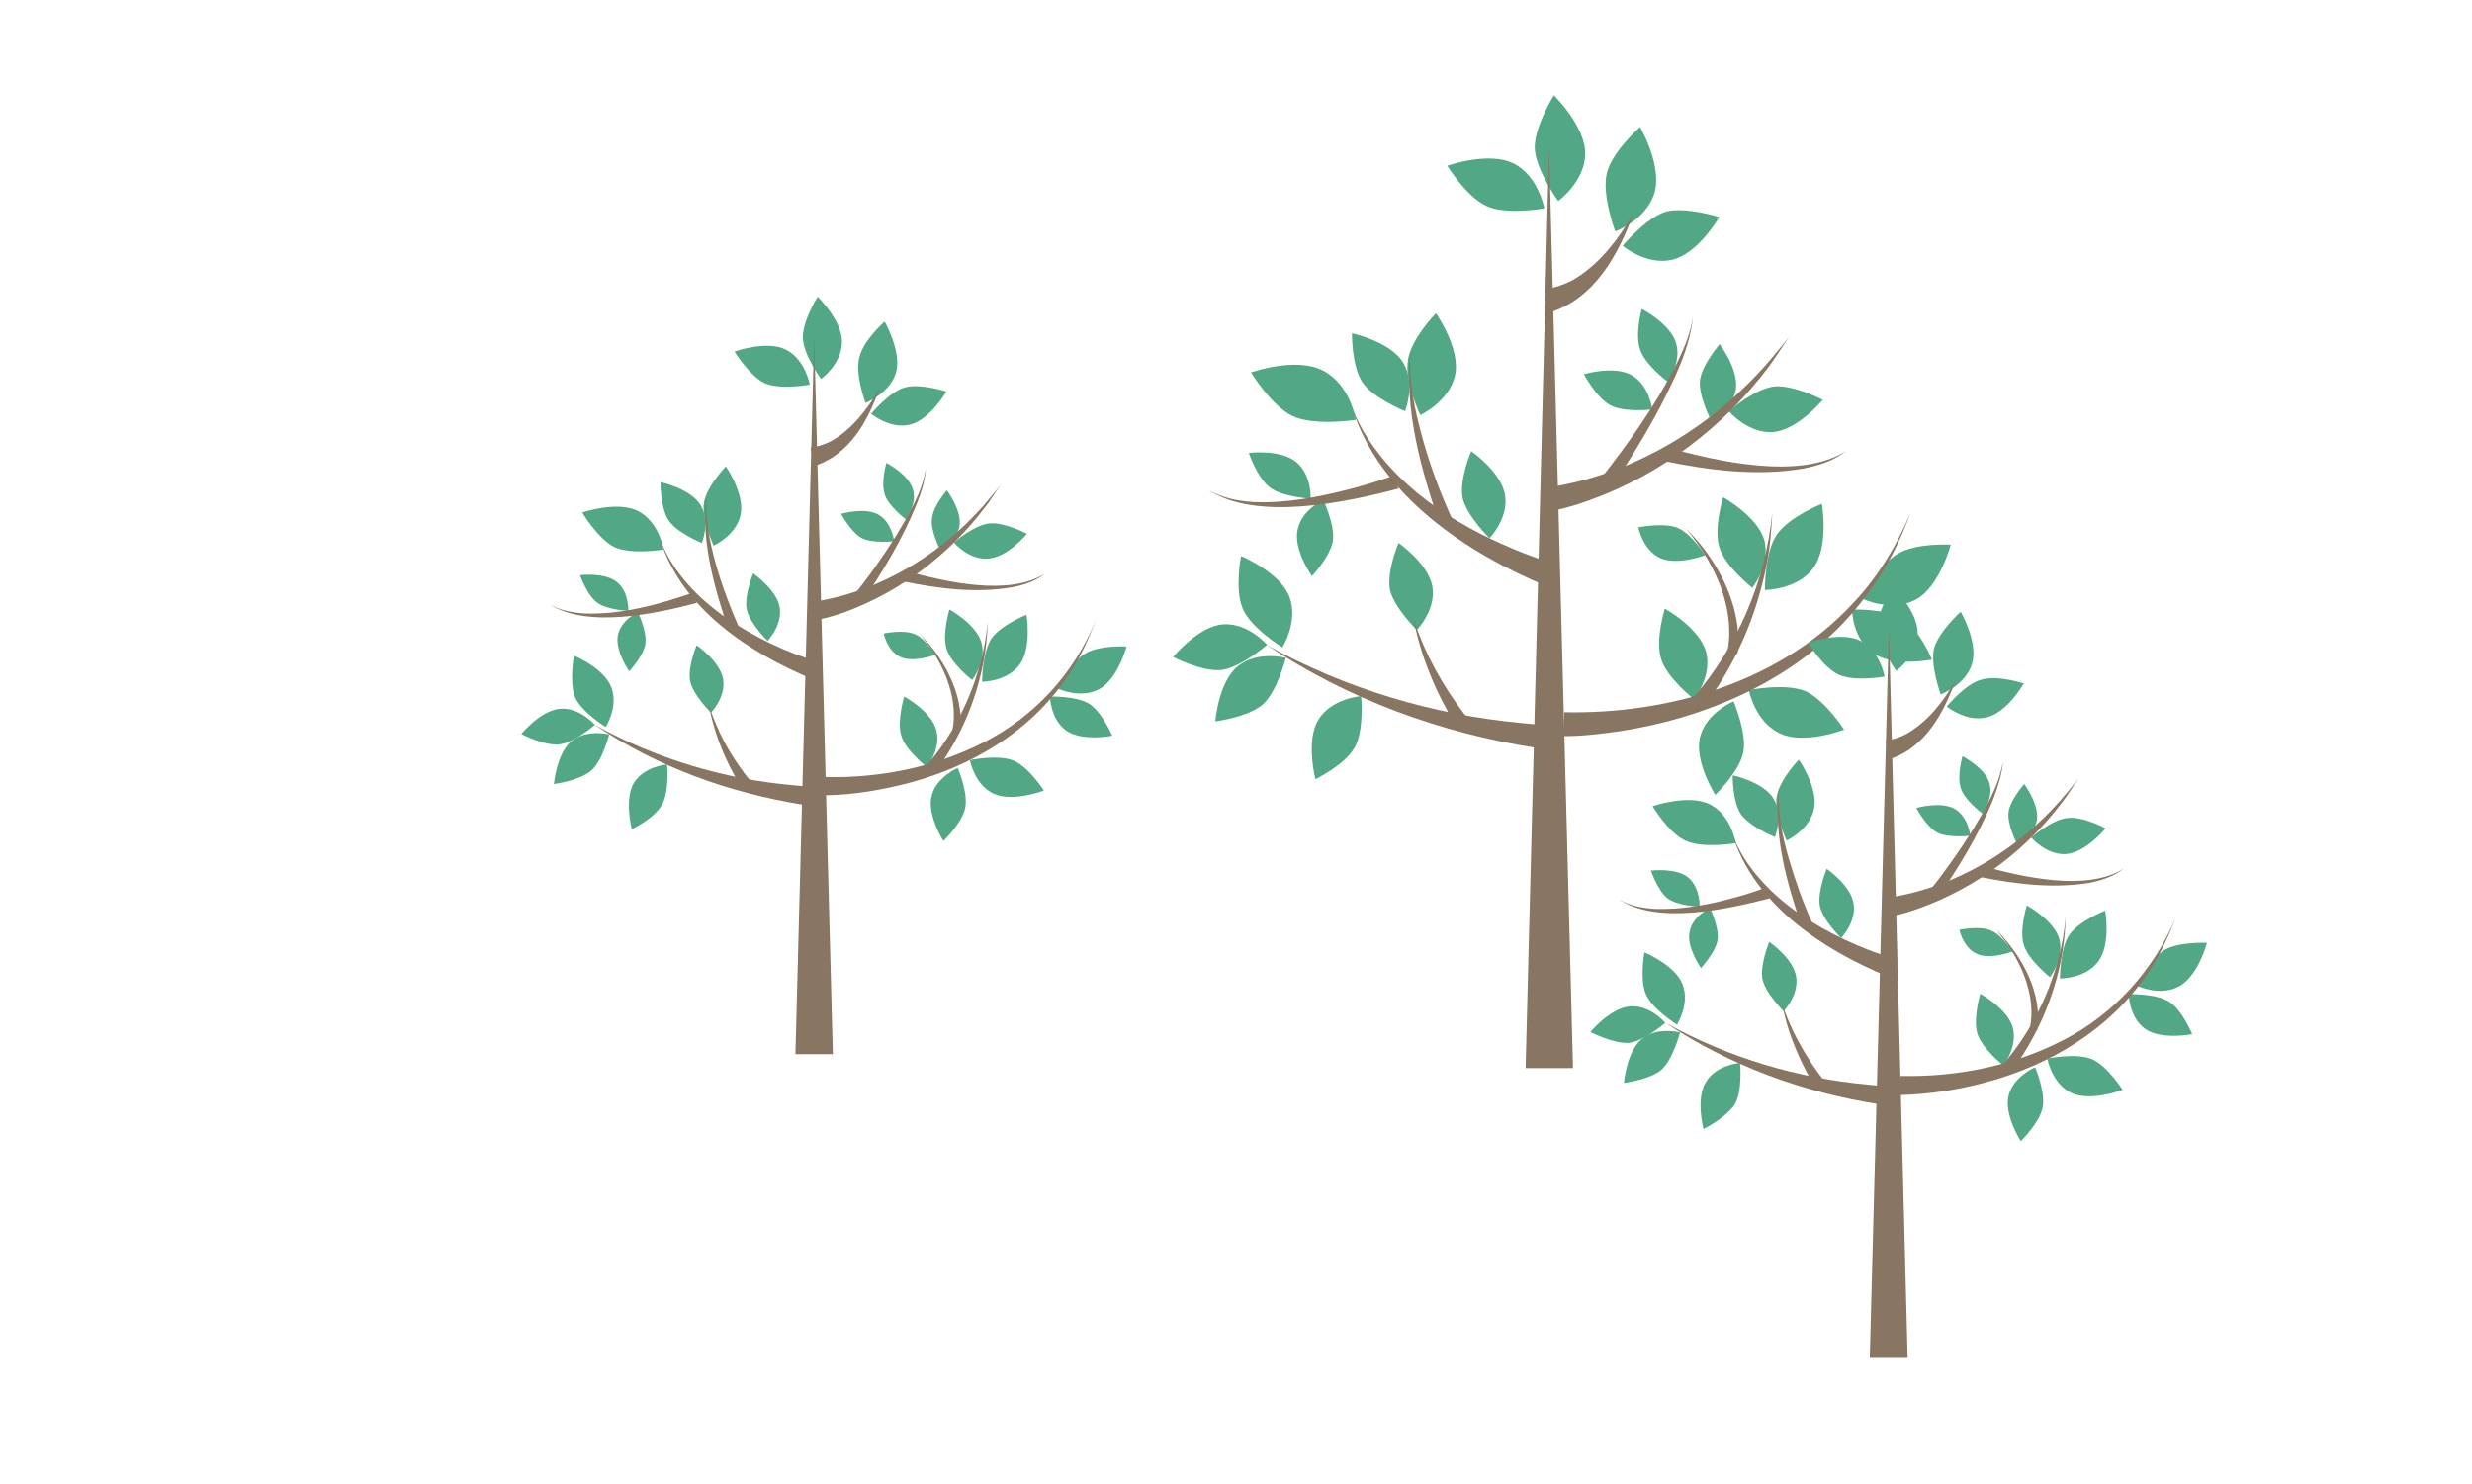 <?xml version="1.0" encoding="utf-8"?>
<!-- Generator: Adobe Illustrator 26.3.1, SVG Export Plug-In . SVG Version: 6.00 Build 0)  -->
<svg version="1.1" id="Layer_1" xmlns="http://www.w3.org/2000/svg" xmlns:xlink="http://www.w3.org/1999/xlink" x="0px" y="0px"
	 viewBox="0 0 568.1 341.1" style="enable-background:new 0 0 568.1 341.1;" xml:space="preserve">
<style type="text/css">
	.st0{fill:#52A785;}
	.st1{fill:#887562;}
</style>
<g>
	<g>
		<g>
			<g>
				<path class="st0" d="M203.3,73.9c0,0,4,7,2.6,11.8c-1.5,4.8-7,6.9-7,6.9s-2.5-6.7-1.4-10.5C198.4,78.2,203.3,73.9,203.3,73.9"/>
				<path class="st0" d="M217.5,90c0,0-3.8,6.5-8.4,7.6c-4.6,1.1-8.9-2.5-8.9-2.5s4.3-5.2,7.9-6.1C211.7,88.1,217.5,90,217.5,90"/>
				<path class="st0" d="M203.7,106.4c0,0,5.1,2.6,6.1,6.1c1,3.5-1.6,6.9-1.6,6.9s-4.1-3.1-4.9-5.8
					C202.4,110.8,203.7,106.4,203.7,106.4"/>
				<path class="st0" d="M217.6,112.7c0,0,3.5,4.6,2.9,8.2c-0.6,3.6-4.4,5.5-4.4,5.5s-2.4-4.5-1.9-7.3
					C214.5,116.2,217.6,112.7,217.6,112.7"/>
				<path class="st0" d="M236,122.7c0,0-4.5,5.5-9,5.7c-4.4,0.3-7.8-3.7-7.8-3.7s4.7-4.1,8.3-4.4C230.9,120,236,122.7,236,122.7"/>
				<path class="st0" d="M235.9,141.3c0,0,1.3,7.6-1.6,11.5c-2.9,3.9-8.6,3.9-8.6,3.9s0-6.8,2.2-10
					C230.1,143.6,235.9,141.3,235.9,141.3"/>
				<path class="st0" d="M168.8,80.8c0,0,7.5-2.7,11.9-0.4c4.4,2.3,5.4,8,5.4,8s-6.9,1.3-10.5-0.4C172.2,86.3,168.8,80.8,168.8,80.8
					"/>
				<path class="st0" d="M187.9,68.2c0,0,5.7,5.5,5.6,10.5c-0.1,5-4.8,8.4-4.8,8.4s-4.2-5.7-4.2-9.6
					C184.5,73.6,187.9,68.2,187.9,68.2"/>
				<path class="st0" d="M193.3,118.1c0,0,5.5-1.6,8.6,0.2c3.1,1.8,3.6,6.1,3.6,6.1s-5.1,0.6-7.6-0.8
					C195.5,122.2,193.3,118.1,193.3,118.1"/>
				<path class="st0" d="M144.6,154.3c0,0-3.3-4.7-2.6-8.3c0.7-3.5,4.6-5.3,4.6-5.3s2.2,4.6,1.7,7.4
					C147.8,150.9,144.6,154.3,144.6,154.3"/>
				<path class="st0" d="M133.8,117.8c0,0,8.1-2.8,12.9-0.3c4.8,2.5,5.8,8.8,5.8,8.8s-7.5,1.3-11.4-0.6
					C137.3,123.7,133.8,117.8,133.8,117.8"/>
				<path class="st0" d="M151.8,110.8c0,0,6.9,1.5,9.2,5.3c2.3,3.8,0.3,8.7,0.3,8.7s-5.8-2.3-7.7-5.3
					C151.7,116.5,151.8,110.8,151.8,110.8"/>
				<path class="st0" d="M166.8,107.2c0,0,4.4,6.3,3.4,11.1c-1,4.8-6.2,7.1-6.2,7.1s-2.9-6.2-2.2-10
					C162.5,111.7,166.8,107.2,166.8,107.2"/>
				<path class="st0" d="M255.6,169.1c0,0-6.9,1.4-10.6-1.2c-3.6-2.6-3.7-7.8-3.7-7.8s6.3-0.2,9.2,1.8
					C253.4,163.9,255.6,169.1,255.6,169.1"/>
				<path class="st0" d="M239.9,181.7c0,0-7.2,2.8-11.6,0.7c-4.4-2.1-5.4-7.7-5.4-7.7s6.7-1.4,10.2,0.2
					C236.5,176.4,239.9,181.7,239.9,181.7"/>
				<path class="st0" d="M215,150.5c0,0-5.1,1.9-8.1,0.5c-3.1-1.5-3.8-5.4-3.8-5.4s4.7-1,7.2,0.2C212.7,146.8,215,150.5,215,150.5"
					/>
				<path class="st0" d="M258.9,148.6c0,0-2,7.5-6.3,9.8c-4.3,2.3-9.4-0.1-9.4-0.1s2.8-6.2,6.2-8.1
					C252.7,148.2,258.9,148.6,258.9,148.6"/>
				<path class="st0" d="M133.3,132.2c0,0,5.7-0.7,8.5,1.6c2.8,2.3,2.6,6.6,2.6,6.6s-5.1-0.2-7.3-2
					C134.8,136.6,133.3,132.2,133.3,132.2"/>
				<path class="st0" d="M160.1,148.3c0,0,5.5,3.8,6.1,7.9c0.6,4.1-2.8,7.6-2.8,7.6s-4.2-4.1-4.8-7.3
					C158,153.2,160.1,148.3,160.1,148.3"/>
				<path class="st0" d="M173.1,131.8c0,0,5.5,3.8,6.1,7.9c0.6,4.1-2.8,7.6-2.8,7.6s-4.2-4.1-4.8-7.3
					C171,136.8,173.1,131.8,173.1,131.8"/>
				<path class="st0" d="M218.2,140.1c0,0,6.3,3.4,7.4,7.8c1.1,4.3-2.2,8.4-2.2,8.4s-5-3.9-5.9-7.3
					C216.5,145.6,218.2,140.1,218.2,140.1"/>
				<path class="st0" d="M207.8,160.1c0,0,6.3,3.4,7.4,7.8c1.1,4.3-2.2,8.4-2.2,8.4s-5-3.9-5.9-7.3
					C206.1,165.6,207.8,160.1,207.8,160.1"/>
				<path class="st0" d="M216.8,193.3c0,0-3.8-6-2.7-10.4c1.1-4.3,6-6.4,6-6.4s2.5,5.8,1.7,9.3C221,189.3,216.8,193.3,216.8,193.3"
					/>
				<path class="st0" d="M145.2,190.6c0,0-1.8-6.9,0.5-10.7c2.4-3.8,7.6-4.2,7.6-4.2s0.6,6.3-1.2,9.3
					C150.4,188.1,145.2,190.6,145.2,190.6"/>
			</g>
			<path class="st0" d="M131.9,150.7c0,0,6.9,2.8,8.6,7.3c1.7,4.4-1.3,9.1-1.3,9.1s-5.7-3.5-7.1-7
				C130.8,156.6,131.9,150.7,131.9,150.7"/>
			<path class="st0" d="M119.8,168.7c0,0,4.5-5.5,9-5.8c4.5-0.3,7.9,3.7,7.9,3.7s-4.8,4.2-8.3,4.5
				C124.9,171.4,119.8,168.7,119.8,168.7"/>
			<path class="st0" d="M127.3,180.2c0,0,0.6-7.1,4.1-9.9c3.5-2.8,8.6-1.5,8.6-1.5s-1.5,6.1-4.2,8.4
				C133,179.5,127.3,180.2,127.3,180.2"/>
		</g>
		<g>
			<polygon class="st1" points="182.8,242.3 187.1,77.6 191.4,242.3 182.8,242.3 			"/>
		</g>
		<g>
			<path class="st1" d="M202.1,89.3c-2.6,7.4-6.9,15.3-15,17.8c0,0-0.8-4.2-0.8-4.2c1.5-0.2,3.1-0.7,4.7-1.5
				C195.8,98.7,199.4,94,202.1,89.3L202.1,89.3z"/>
		</g>
		<g>
			<path class="st1" d="M186.7,156.1c-14.6-6.1-29.8-16.1-34.9-31.8c1.5,3.7,3.7,7.1,6.3,10c5.2,5.9,12,10.2,19,13.6
				c3.5,1.7,7.2,3.1,10.9,4.2L186.7,156.1L186.7,156.1z"/>
		</g>
		<g>
			<path class="st1" d="M167.6,145.3c-3.4-10-6.5-20.7-5.3-31.3c-0.3,5.3,0.8,10.5,2.2,15.6c1.4,5,3.3,10,5.4,14.8
				C169.9,144.3,167.6,145.3,167.6,145.3L167.6,145.3z"/>
		</g>
		<g>
			<path class="st1" d="M184.8,185c-17.1-2.7-33.8-8.7-48.1-18.4c14,7.8,29.7,12.5,45.7,13.9c1,0.1,2.4,0.2,3.4,0.3
				C185.7,180.8,184.8,185,184.8,185L184.8,185z"/>
		</g>
		<g>
			<path class="st1" d="M170.3,180.8c-2.4-3.8-4.9-9.1-6.2-13.8c-0.5-1.6-0.9-3.3-1.2-5c0.5,1.6,1.1,3.2,1.8,4.8
				c1.9,4.5,4.5,8.6,7.5,12.4c0.2,0.2,0.4,0.5,0.5,0.8C172.7,180,170.3,180.8,170.3,180.8L170.3,180.8z"/>
		</g>
		<g>
			<path class="st1" d="M189.7,178.6c12.5,0.3,25.4-2.3,36.6-8.1c11.4-5.8,20.6-15.8,25.4-27.7c-1.7,4.6-3.8,9-6.6,13
				c-8.3,12.3-21.8,20.3-36,24.1c-6.5,1.7-12.9,2.8-19.6,2.9C189.6,182.9,189.7,178.6,189.7,178.6L189.7,178.6z"/>
		</g>
		<g>
			<path class="st1" d="M212.8,176.1c6-6.8,10.3-15.3,12.6-24.1c0.8-3,1.3-6,1.6-9.1c-0.1,3.1-0.4,6.2-1,9.3
				c-1.8,9.3-5.6,18.1-11.4,25.6C214.6,177.7,212.8,176.1,212.8,176.1L212.8,176.1z"/>
		</g>
		<g>
			<path class="st1" d="M218.9,167.8c1.3-6.9-1.6-14.1-5.6-19.7c-0.6-0.8-1.3-1.6-1.9-2.4c0.7,0.8,1.4,1.5,2.1,2.3
				c3.3,4,5.9,8.7,6.9,13.8c0.4,2.1,0.6,4.2,0.2,6.4L218.9,167.8L218.9,167.8z"/>
		</g>
		<g>
			<path class="st1" d="M187.1,138.3c16-2.5,30.7-11.8,40.8-24.3c0,0,2.1-2.6,2.1-2.6c-1.2,1.6-2.5,3.9-3.8,5.4
				c-8.1,10.7-19.2,19.1-31.8,23.8c-2.2,0.8-4.3,1.4-6.7,1.9L187.1,138.3L187.1,138.3z"/>
		</g>
		<g>
			<path class="st1" d="M195.9,137.2c3.6-4.4,6.9-9.1,10-14c2.9-4.9,6-9.9,6.9-15.6c-0.2,2.9-1.1,5.7-2.2,8.4
				c-3.3,8.1-7.8,15.5-12.7,22.7C197.9,138.7,195.9,137.2,195.9,137.2L195.9,137.2z"/>
		</g>
		<g>
			<path class="st1" d="M208.1,131.2c9,2.5,23.8,6,32.1,0.6c-2.2,1.8-4.9,2.7-7.7,3.2c-8.4,1.4-16.9,0.3-25.1-1.4
				C207.4,133.6,208.1,131.2,208.1,131.2L208.1,131.2z"/>
		</g>
		<g>
			<path class="st1" d="M160.1,138.6c-9.6,2.5-25.2,5.9-34,0.2c2.5,1.5,5.4,2,8.2,2.2c8.5,0.3,17-2,25-4.8
				C159.3,136.2,160.1,138.6,160.1,138.6L160.1,138.6z"/>
		</g>
	</g>
	<g>
		<g>
			<g>
				<path class="st0" d="M376.9,29.2c0,0,5.2,8.9,3.3,15.2c-1.9,6.2-9,8.8-9,8.8s-3.2-8.6-1.9-13.5
					C370.6,34.7,376.9,29.2,376.9,29.2"/>
				<path class="st0" d="M395.1,49.9c0,0-4.8,8.4-10.8,9.8c-5.9,1.4-11.4-3.2-11.4-3.2s5.5-6.6,10.1-7.9
					C387.7,47.5,395.1,49.9,395.1,49.9"/>
				<path class="st0" d="M377.3,71c0,0,6.6,3.4,7.9,7.9c1.3,4.5-2,8.8-2,8.8s-5.2-3.9-6.3-7.4C375.7,76.7,377.3,71,377.3,71"/>
				<path class="st0" d="M395.2,79.1c0,0,4.5,5.9,3.7,10.5c-0.8,4.6-5.7,7-5.7,7s-3-5.8-2.5-9.4C391.3,83.6,395.2,79.1,395.2,79.1"
					/>
				<path class="st0" d="M418.9,91.9c0,0-5.8,7-11.5,7.4c-5.7,0.4-10.1-4.8-10.1-4.8s6.1-5.3,10.6-5.7
					C412.4,88.5,418.9,91.9,418.9,91.9"/>
				<path class="st0" d="M418.7,115.8c0,0,1.7,9.8-2,14.8c-3.7,5-11.1,5-11.1,5s-0.1-8.8,2.8-12.8
					C411.3,118.7,418.7,115.8,418.7,115.8"/>
				<path class="st0" d="M332.6,38.1c0,0,9.6-3.4,15.3-0.5c5.7,2.9,7,10.3,7,10.3s-8.9,1.6-13.4-0.6
					C336.9,45.1,332.6,38.1,332.6,38.1"/>
				<path class="st0" d="M357.1,21.9c0,0,7.3,7.1,7.2,13.5c-0.1,6.4-6.2,10.8-6.2,10.8s-5.3-7.3-5.4-12.3
					C352.7,28.9,357.1,21.9,357.1,21.9"/>
				<path class="st0" d="M364,86c0,0,7.1-2.1,11.1,0.3c4,2.4,4.6,7.8,4.6,7.8s-6.5,0.8-9.7-1C366.8,91.3,364,86,364,86"/>
				<path class="st0" d="M301.5,132.4c0,0-4.3-6-3.3-10.6c0.9-4.6,5.9-6.9,5.9-6.9s2.8,5.9,2.2,9.5
					C305.6,128.1,301.5,132.4,301.5,132.4"/>
				<path class="st0" d="M287.5,85.6c0,0,10.4-3.7,16.6-0.4c6.2,3.2,7.5,11.3,7.5,11.3S302,98,297,95.6
					C292.1,93.2,287.5,85.6,287.5,85.6"/>
				<path class="st0" d="M310.7,76.6c0,0,8.9,1.9,11.8,6.8c2.9,4.9,0.4,11.1,0.4,11.1s-7.5-3-9.9-6.8
					C310.6,83.9,310.7,76.6,310.7,76.6"/>
				<path class="st0" d="M330,72c0,0,5.7,8.1,4.4,14.2c-1.3,6.1-8,9.2-8,9.2s-3.8-7.9-2.8-12.8C324.4,77.7,330,72,330,72"/>
				<path class="st0" d="M444,151.6c0,0-8.9,1.8-13.6-1.5c-4.7-3.3-4.8-10-4.8-10s8.1-0.3,11.8,2.3C441.2,144.8,444,151.6,444,151.6
					"/>
				<path class="st0" d="M423.8,167.7c0,0-9.3,3.6-14.9,0.8c-5.6-2.7-7-9.9-7-9.9s8.6-1.7,13.1,0.3
					C419.5,161,423.8,167.7,423.8,167.7"/>
				<path class="st0" d="M391.9,127.6c0,0-6.5,2.5-10.5,0.6c-3.9-1.9-4.9-7-4.9-7s6.1-1.2,9.2,0.2
					C388.9,122.9,391.9,127.6,391.9,127.6"/>
				<path class="st0" d="M448.3,125.2c0,0-2.5,9.6-8,12.6c-5.5,3-12.1-0.1-12.1-0.1s3.6-8,7.9-10.4
					C440.3,124.7,448.3,125.2,448.3,125.2"/>
				<path class="st0" d="M287,104.1c0,0,7.3-0.9,10.9,2.1c3.6,3,3.3,8.4,3.3,8.4s-6.5-0.3-9.4-2.6C288.9,109.8,287,104.1,287,104.1"
					/>
				<path class="st0" d="M321.4,124.8c0,0,7,4.8,7.8,10.2c0.8,5.3-3.6,9.8-3.6,9.8s-5.4-5.3-6.2-9.4
					C318.7,131.1,321.4,124.8,321.4,124.8"/>
				<path class="st0" d="M338.1,103.7c0,0,7,4.8,7.8,10.2c0.8,5.3-3.6,9.8-3.6,9.8s-5.4-5.3-6.2-9.4
					C335.4,110,338.1,103.7,338.1,103.7"/>
				<path class="st0" d="M396,114.3c0,0,8,4.4,9.5,10c1.4,5.6-2.8,10.8-2.8,10.8s-6.4-5-7.6-9.4C393.8,121.3,396,114.3,396,114.3"/>
				<path class="st0" d="M382.6,139.9c0,0,8,4.4,9.5,10c1.4,5.6-2.8,10.8-2.8,10.8s-6.4-5-7.6-9.4
					C380.4,147,382.6,139.9,382.6,139.9"/>
				<path class="st0" d="M394.2,182.7c0,0-4.9-7.7-3.5-13.3c1.4-5.6,7.7-8.2,7.7-8.2s3.2,7.5,2.2,11.9
					C399.6,177.5,394.2,182.7,394.2,182.7"/>
				<path class="st0" d="M302.3,179.1c0,0-2.3-8.9,0.7-13.7c3-4.9,9.8-5.4,9.8-5.4s0.8,8.1-1.6,12
					C308.9,175.9,302.3,179.1,302.3,179.1"/>
			</g>
			<path class="st0" d="M285.2,127.8c0,0,8.9,3.7,11.1,9.3c2.2,5.7-1.6,11.7-1.6,11.7s-7.3-4.5-9.1-8.9
				C283.7,135.5,285.2,127.8,285.2,127.8"/>
			<path class="st0" d="M269.6,151c0,0,5.8-7.1,11.5-7.5c5.7-0.4,10.1,4.7,10.1,4.7s-6.1,5.3-10.6,5.8
				C276.1,154.4,269.6,151,269.6,151"/>
			<path class="st0" d="M279.3,165.8c0,0,0.7-9.1,5.2-12.7c4.5-3.6,11-1.9,11-1.9s-2,7.9-5.4,10.8
				C286.6,164.9,279.3,165.8,279.3,165.8"/>
		</g>
		<g>
			<polygon class="st1" points="350.6,245.5 356,33.9 361.5,245.5 350.6,245.5 			"/>
		</g>
		<g>
			<path class="st1" d="M375.4,49c-3.4,9.4-8.9,19.6-19.2,22.8c0,0-1-5.4-1-5.4c2-0.2,4-0.9,6-1.9C367.3,61.1,371.9,55.1,375.4,49
				L375.4,49z"/>
		</g>
		<g>
			<path class="st1" d="M355.6,134.8c-18.6-7.7-38.5-20.9-44.8-40.9c1,2.4,2.1,4.7,3.5,6.8c8.3,12.8,22,21,36,26.5
				c2.3,0.9,4.7,1.7,7,2.4L355.6,134.8L355.6,134.8z"/>
		</g>
		<g>
			<path class="st1" d="M331,120.9c-4.4-12.9-8.3-26.5-6.9-40.2c-0.4,6.8,1,13.5,2.8,20c1.8,6.5,4.2,12.9,7,19
				C333.9,119.7,331,120.9,331,120.9L331,120.9z"/>
		</g>
		<g>
			<path class="st1" d="M353.1,171.9c-22-3.4-43.4-11.2-61.9-23.6c18,10,38.1,16,58.6,17.9c1.2,0.1,3.1,0.3,4.3,0.4
				C354.2,166.5,353.1,171.9,353.1,171.9L353.1,171.9z"/>
		</g>
		<g>
			<path class="st1" d="M334.5,166.6c-4.2-6.8-8.1-15.8-9.6-24.2c2.6,8,6.8,15.5,11.9,22.1c0.2,0.3,0.5,0.7,0.7,1
				C337.6,165.6,334.5,166.6,334.5,166.6L334.5,166.6z"/>
		</g>
		<g>
			<path class="st1" d="M359.5,163.7c24.1,0.5,49.7-7,66.4-25.1c5.7-6,10-13.2,13.2-20.8c-2.5,6.8-5.8,13.4-10.3,19.2
				c-13.3,18-35.1,27.8-56.8,31.1c-4.3,0.6-8.4,1.1-12.8,1.1C359.3,169.2,359.5,163.7,359.5,163.7L359.5,163.7z"/>
		</g>
		<g>
			<path class="st1" d="M389,160.5c10.3-11.8,16.8-27.1,18.3-42.7c-0.2,4-0.5,8-1.3,11.9c-2.3,11.9-7.2,23.2-14.6,32.9
				C391.4,162.6,389,160.5,389,160.5L389,160.5z"/>
		</g>
		<g>
			<path class="st1" d="M397,149.8c1.7-8.9-2-18.1-7.2-25.3c-0.8-1.1-1.6-2.1-2.4-3.1c0.9,1,1.8,1.9,2.7,2.9
				c4.7,5.6,8.3,12.4,9.2,19.7c0.2,2.1,0.3,4.1,0,6.3C399.2,150.4,397,149.8,397,149.8L397,149.8z"/>
		</g>
		<g>
			<path class="st1" d="M356.1,112c20.6-3.2,39.4-15.2,52.4-31.3c0,0,2.7-3.3,2.7-3.3c-1.5,2.1-3.3,5-4.8,7
				c-10.4,13.8-24.6,24.6-40.9,30.5c-2.8,1-5.6,1.9-8.6,2.5C356.8,117.4,356.1,112,356.1,112L356.1,112z"/>
		</g>
		<g>
			<path class="st1" d="M367.4,110.6c6.8-8.6,13.3-17.7,18.2-27.6c1.6-3.3,3-6.7,3.5-10.4c-0.7,7.4-4.2,14.3-7.5,20.8
				c-3.5,6.6-7.4,12.9-11.6,19.1C370,112.5,367.4,110.6,367.4,110.6L367.4,110.6z"/>
		</g>
		<g>
			<path class="st1" d="M383,102.8c11.4,3.2,30.8,7.7,41.3,0.8c-2.8,2.3-6.3,3.4-9.9,4.1c-10.7,1.8-21.7,0.4-32.3-1.8
				C382.1,105.9,383,102.8,383,102.8L383,102.8z"/>
		</g>
		<g>
			<path class="st1" d="M321.4,112.3c-12.1,3.2-32.7,7.6-43.7,0.3c3.2,1.9,6.9,2.6,10.5,2.8c7.3,0.3,14.6-1.1,21.7-2.9
				c3.5-0.9,7.1-2,10.4-3.2L321.4,112.3L321.4,112.3z"/>
		</g>
	</g>
	<g>
		<g>
			<g>
				<path class="st0" d="M450.6,140.6c0,0,4.1,7.1,2.6,12c-1.5,4.9-7.2,7-7.2,7s-2.5-6.8-1.5-10.7
					C445.7,145,450.6,140.6,450.6,140.6"/>
				<path class="st0" d="M465.1,157.1c0,0-3.8,6.7-8.6,7.8c-4.7,1.1-9.1-2.5-9.1-2.5s4.3-5.3,8-6.2
					C459.2,155.1,465.1,157.1,465.1,157.1"/>
				<path class="st0" d="M451,173.8c0,0,5.2,2.7,6.2,6.2c1,3.5-1.6,7-1.6,7s-4.2-3.1-5-5.9C449.7,178.3,451,173.8,451,173.8"/>
				<path class="st0" d="M465.2,180.2c0,0,3.5,4.7,2.9,8.3c-0.6,3.6-4.5,5.6-4.5,5.6s-2.4-4.6-2-7.5
					C462,183.8,465.2,180.2,465.2,180.2"/>
				<path class="st0" d="M483.9,190.4c0,0-4.6,5.6-9.1,5.9c-4.5,0.3-8-3.8-8-3.8s4.8-4.2,8.4-4.5
					C478.8,187.6,483.9,190.4,483.9,190.4"/>
				<path class="st0" d="M483.8,209.3c0,0,1.4,7.7-1.6,11.7c-3,4-8.8,3.9-8.8,3.9s0-7,2.2-10.1C477.9,211.6,483.8,209.3,483.8,209.3
					"/>
				<path class="st0" d="M415.5,147.7c0,0,7.6-2.7,12.1-0.4c4.5,2.3,5.5,8.2,5.5,8.2s-7,1.3-10.7-0.5
					C418.9,153.3,415.5,147.7,415.5,147.7"/>
				<path class="st0" d="M435,134.9c0,0,5.8,5.6,5.7,10.7c-0.1,5.1-4.9,8.6-4.9,8.6s-4.2-5.8-4.3-9.8
					C431.4,140.4,435,134.9,435,134.9"/>
				<path class="st0" d="M440.4,185.7c0,0,5.6-1.6,8.8,0.2c3.2,1.9,3.6,6.2,3.6,6.2s-5.2,0.6-7.7-0.8
					C442.6,189.9,440.4,185.7,440.4,185.7"/>
				<path class="st0" d="M390.9,222.5c0,0-3.4-4.8-2.6-8.4c0.7-3.6,4.7-5.4,4.7-5.4s2.2,4.7,1.7,7.5
					C394.1,219.1,390.9,222.5,390.9,222.5"/>
				<path class="st0" d="M379.8,185.3c0,0,8.3-2.9,13.2-0.4c4.9,2.5,5.9,8.9,5.9,8.9s-7.7,1.3-11.6-0.6
					C383.4,191.4,379.8,185.3,379.8,185.3"/>
				<path class="st0" d="M398.2,178.2c0,0,7.1,1.5,9.4,5.4c2.3,3.9,0.3,8.8,0.3,8.8s-5.9-2.4-7.9-5.4
					C398.1,184,398.2,178.2,398.2,178.2"/>
				<path class="st0" d="M413.4,174.6c0,0,4.5,6.5,3.5,11.3c-1,4.8-6.3,7.3-6.3,7.3s-3-6.3-2.3-10.1
					C409,179.1,413.4,174.6,413.4,174.6"/>
				<path class="st0" d="M503.8,237.7c0,0-7.1,1.4-10.8-1.2c-3.7-2.6-3.8-8-3.8-8s6.4-0.2,9.4,1.8
					C501.6,232.3,503.8,237.7,503.8,237.7"/>
				<path class="st0" d="M487.8,250.5c0,0-7.3,2.8-11.8,0.7c-4.5-2.2-5.5-7.9-5.5-7.9s6.8-1.4,10.4,0.2
					C484.4,245.1,487.8,250.5,487.8,250.5"/>
				<path class="st0" d="M462.5,218.7c0,0-5.2,2-8.3,0.5c-3.1-1.5-3.9-5.5-3.9-5.5s4.8-1,7.3,0.2
					C460.1,214.9,462.5,218.7,462.5,218.7"/>
				<path class="st0" d="M507.2,216.7c0,0-2,7.6-6.4,10c-4.4,2.4-9.6-0.1-9.6-0.1s2.9-6.3,6.3-8.3
					C500.9,216.4,507.2,216.7,507.2,216.7"/>
				<path class="st0" d="M379.4,200.1c0,0,5.8-0.7,8.6,1.6c2.8,2.4,2.6,6.7,2.6,6.7s-5.2-0.2-7.5-2
					C380.9,204.5,379.4,200.1,379.4,200.1"/>
				<path class="st0" d="M406.6,216.5c0,0,5.6,3.8,6.2,8.1c0.6,4.2-2.9,7.8-2.9,7.8s-4.3-4.2-4.9-7.5
					C404.5,221.5,406.6,216.5,406.6,216.5"/>
				<path class="st0" d="M419.8,199.7c0,0,5.6,3.8,6.2,8.1c0.6,4.2-2.9,7.8-2.9,7.8s-4.3-4.2-4.9-7.5
					C417.7,204.7,419.8,199.7,419.8,199.7"/>
				<path class="st0" d="M465.8,208.1c0,0,6.4,3.5,7.5,7.9c1.1,4.4-2.2,8.6-2.2,8.6s-5-4-6-7.4C464,213.7,465.8,208.1,465.8,208.1"
					/>
				<path class="st0" d="M455.1,228.4c0,0,6.4,3.5,7.5,7.9c1.1,4.4-2.2,8.6-2.2,8.6s-5-4-6-7.4C453.4,234,455.1,228.4,455.1,228.4"
					/>
				<path class="st0" d="M464.4,262.3c0,0-3.9-6.1-2.8-10.5c1.1-4.4,6.1-6.5,6.1-6.5s2.5,5.9,1.7,9.4
					C468.6,258.2,464.4,262.3,464.4,262.3"/>
				<path class="st0" d="M391.5,259.5c0,0-1.9-7,0.6-10.9c2.4-3.9,7.8-4.3,7.8-4.3s0.6,6.4-1.2,9.5
					C396.7,256.9,391.5,259.5,391.5,259.5"/>
			</g>
			<path class="st0" d="M377.9,218.9c0,0,7.1,2.9,8.8,7.4c1.7,4.5-1.3,9.2-1.3,9.2s-5.8-3.6-7.2-7.1
				C376.8,224.9,377.9,218.9,377.9,218.9"/>
			<path class="st0" d="M365.5,237.2c0,0,4.6-5.6,9.2-5.9c4.6-0.3,8,3.8,8,3.8s-4.8,4.2-8.4,4.6
				C370.7,239.9,365.5,237.2,365.5,237.2"/>
			<path class="st0" d="M373.2,248.9c0,0,0.6-7.2,4.1-10.1c3.6-2.9,8.8-1.5,8.8-1.5s-1.6,6.2-4.3,8.6
				C379,248.2,373.2,248.9,373.2,248.9"/>
		</g>
		<g>
			<polygon class="st1" points="429.7,312.1 434.1,144.4 438.4,312.1 429.7,312.1 			"/>
		</g>
		<g>
			<path class="st1" d="M449.4,156.4c-2.7,7.5-7.1,15.6-15.2,18.1c0,0-0.8-4.3-0.8-4.3c1.6-0.2,3.2-0.7,4.7-1.5
				C443,165.9,446.7,161.2,449.4,156.4L449.4,156.4z"/>
		</g>
		<g>
			<path class="st1" d="M433.7,224.4c-14.9-6.2-30.4-16.4-35.5-32.4c1.5,3.8,3.7,7.2,6.4,10.2c5.3,6,12.2,10.4,19.4,13.8
				c3.6,1.7,7.4,3.2,11.1,4.2C435.1,220.2,433.7,224.4,433.7,224.4L433.7,224.4z"/>
		</g>
		<g>
			<path class="st1" d="M414.2,213.4c-3.5-10.2-6.6-21-5.4-31.9c-0.3,5.4,0.8,10.7,2.3,15.9c1.5,5.1,3.3,10.2,5.5,15
				C416.6,212.4,414.2,213.4,414.2,213.4L414.2,213.4z"/>
		</g>
		<g>
			<path class="st1" d="M431.8,253.8c-17.4-2.7-34.4-8.9-49-18.7c14.3,8,30.2,12.7,46.5,14.2c1,0.1,2.5,0.2,3.4,0.3
				C432.7,249.5,431.8,253.8,431.8,253.8L431.8,253.8z"/>
		</g>
		<g>
			<path class="st1" d="M417,249.6c-2.4-3.9-4.9-9.3-6.3-14.1c-0.5-1.7-0.9-3.4-1.2-5.1c0.5,1.7,1.1,3.3,1.8,4.9
				c2,4.5,4.6,8.8,7.6,12.7c0.2,0.2,0.4,0.5,0.5,0.8C419.5,248.8,417,249.6,417,249.6L417,249.6z"/>
		</g>
		<g>
			<path class="st1" d="M436.8,247.3c12.7,0.3,25.9-2.3,37.3-8.2c11.6-5.9,20.9-16.1,25.9-28.2c-1.7,4.6-3.9,9.1-6.7,13.2
				c-8.5,12.5-22.2,20.7-36.7,24.6c-6.6,1.8-13.1,2.8-20,3C436.6,251.6,436.8,247.3,436.8,247.3L436.8,247.3z"/>
		</g>
		<g>
			<path class="st1" d="M460.2,244.8c6.1-7,10.5-15.6,12.9-24.6c0.8-3,1.3-6.1,1.6-9.3c-0.2,9.5-2.9,19-7.4,27.4
				c-1.5,2.8-3.2,5.5-5.2,8.2L460.2,244.8L460.2,244.8z"/>
		</g>
		<g>
			<path class="st1" d="M466.5,236.3c1.4-7-1.6-14.4-5.7-20c-0.6-0.8-1.3-1.6-1.9-2.5c1.4,1.5,2.8,3.1,4,4.8
				c3.7,5.2,6.2,11.6,5.3,18.1C468.3,236.7,466.5,236.3,466.5,236.3L466.5,236.3z"/>
		</g>
		<g>
			<path class="st1" d="M434.1,206.3c16.3-2.5,31.2-12,41.5-24.8c0,0,2.1-2.6,2.1-2.6c-1.2,1.7-2.6,4-3.8,5.5
				c-8.2,10.9-19.5,19.5-32.4,24.2c-2.2,0.8-4.3,1.5-6.8,2L434.1,206.3L434.1,206.3z"/>
		</g>
		<g>
			<path class="st1" d="M443.1,205.2c3.6-4.5,7-9.3,10.1-14.2c3-5,6.1-10.1,7.1-15.9c-0.2,2.9-1.2,5.8-2.2,8.5
				c-3.3,8.2-8,15.8-13,23.1C445.1,206.7,443.1,205.2,443.1,205.2L443.1,205.2z"/>
		</g>
		<g>
			<path class="st1" d="M455.4,199c9.2,2.5,24.2,6.1,32.7,0.6c-2.2,1.8-5,2.7-7.8,3.3c-8.5,1.4-17.2,0.3-25.6-1.4
				C454.8,201.4,455.4,199,455.4,199L455.4,199z"/>
		</g>
		<g>
			<path class="st1" d="M406.6,206.5c-9.8,2.5-25.7,6.1-34.6,0.2c2.5,1.5,5.5,2,8.3,2.2c5.8,0.2,11.6-0.8,17.2-2.3
				c2.8-0.7,5.6-1.6,8.3-2.6C405.8,204.1,406.6,206.5,406.6,206.5L406.6,206.5z"/>
		</g>
	</g>
</g>
</svg>
